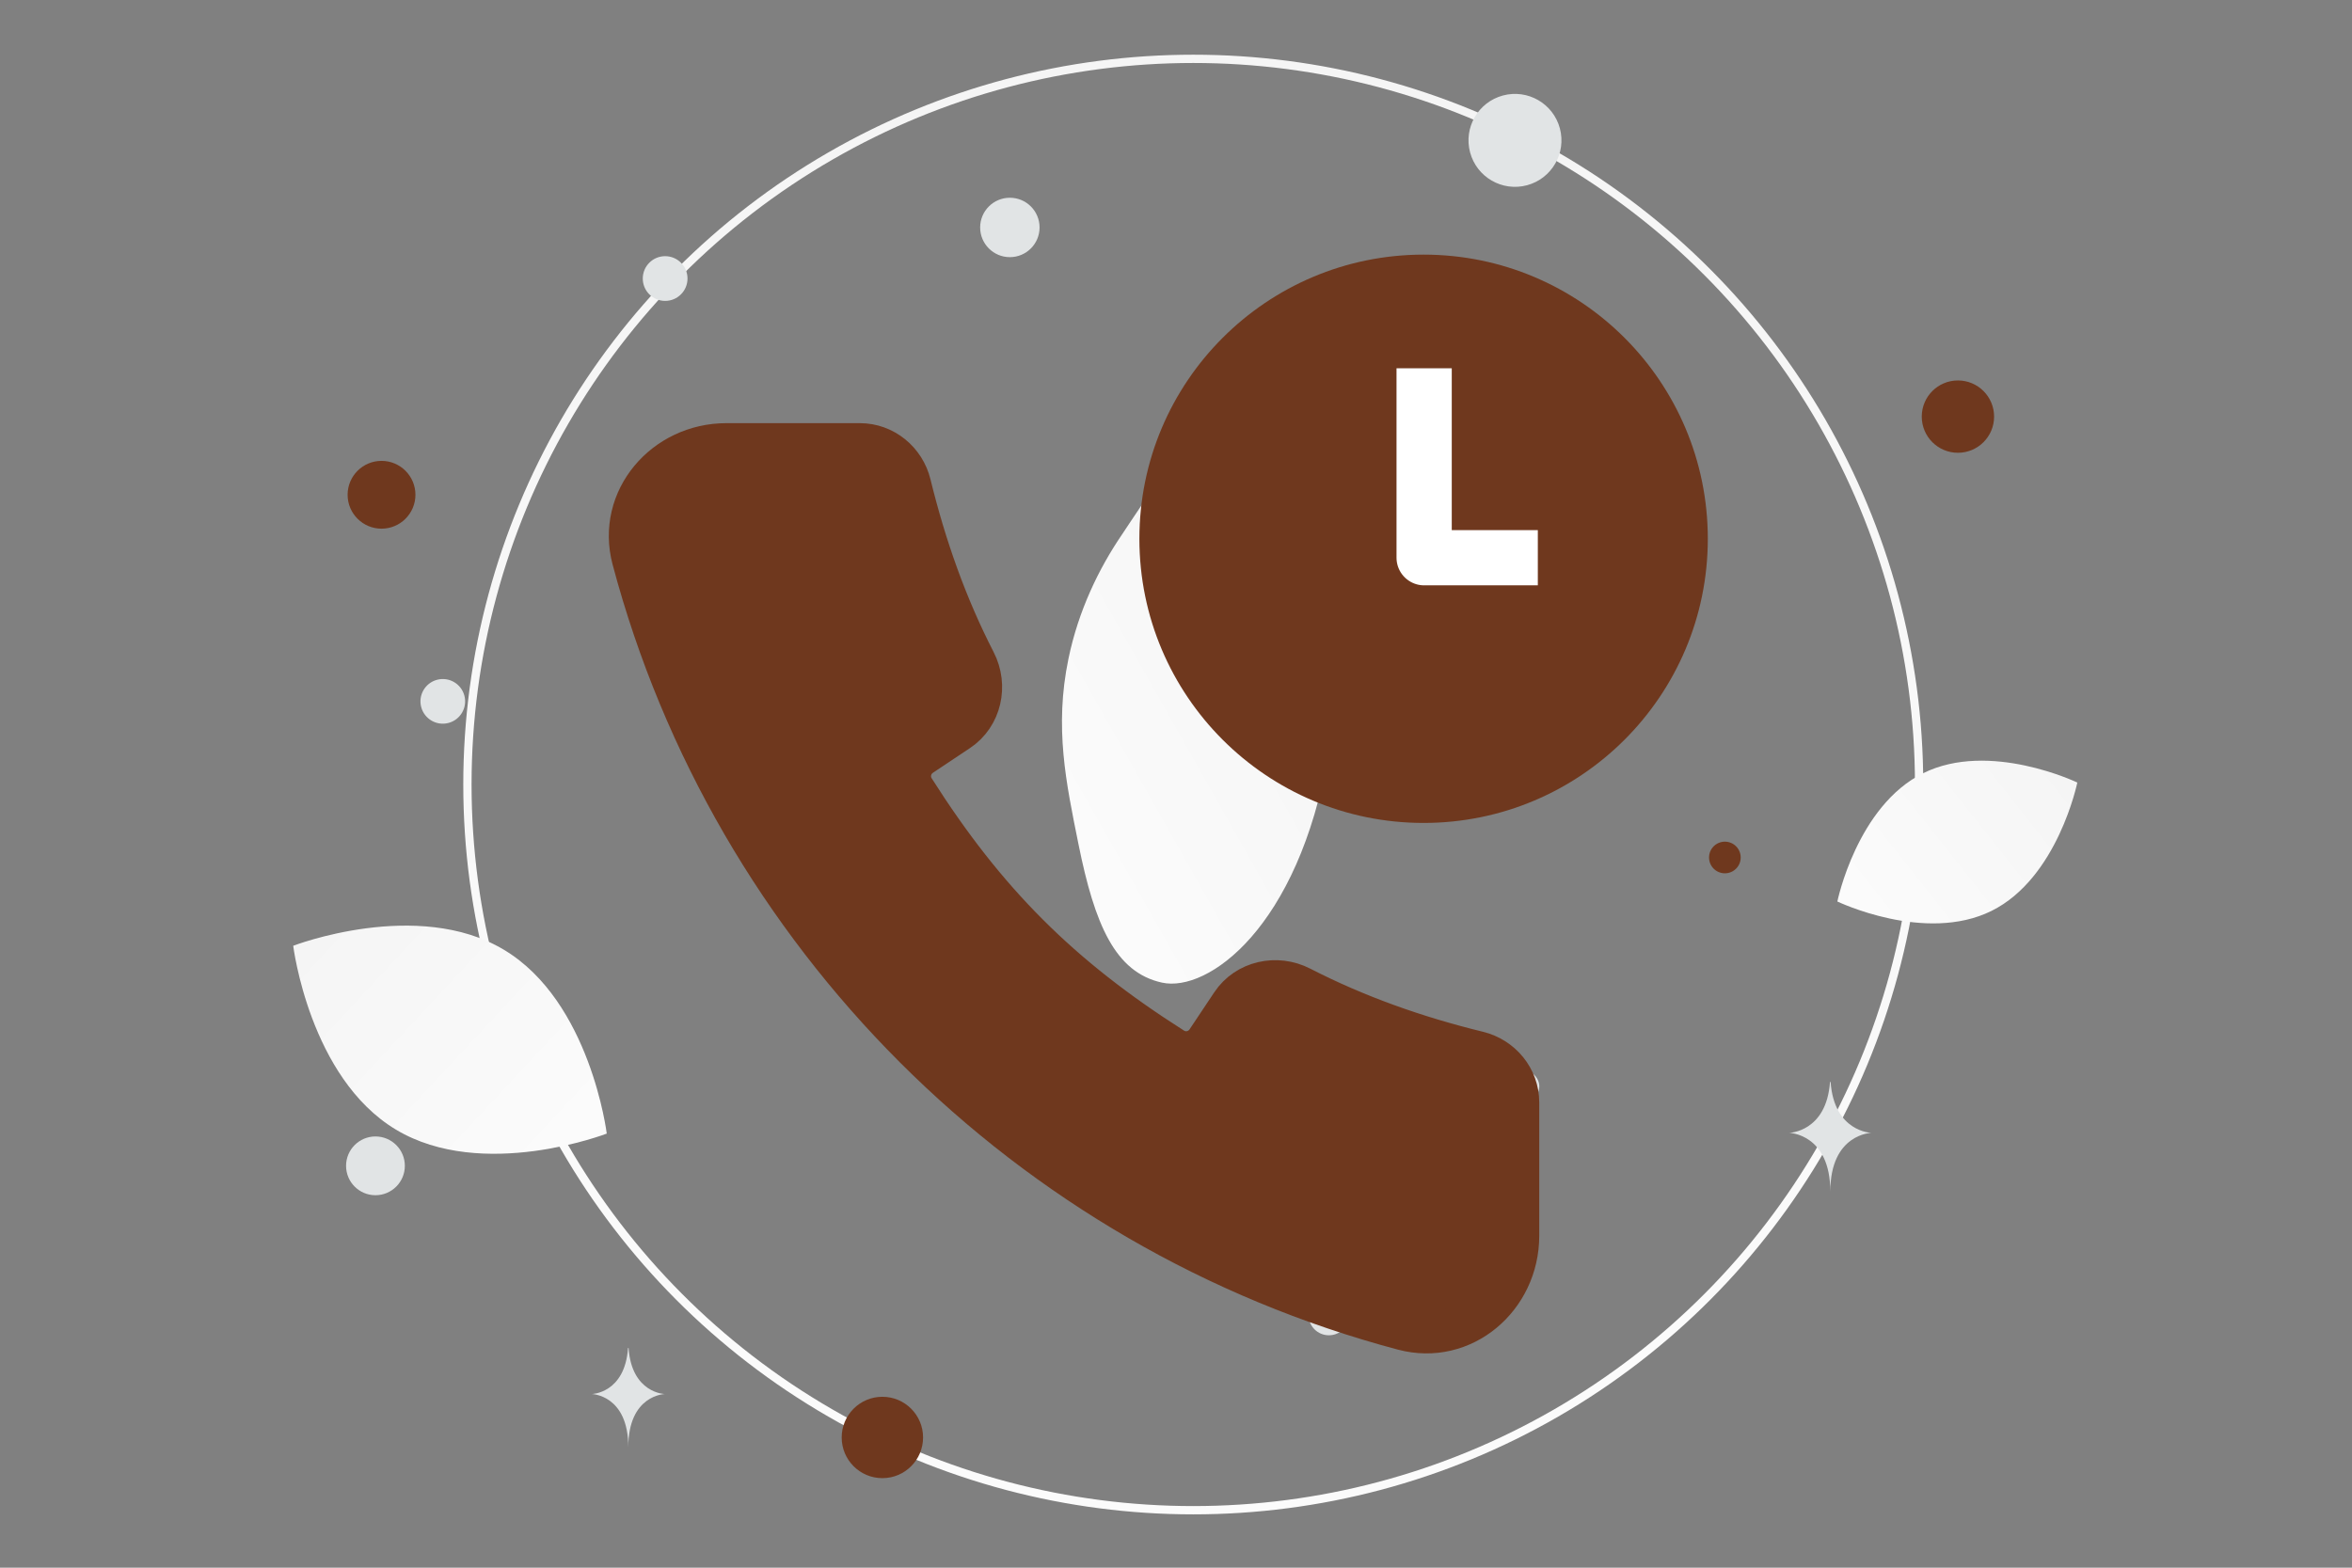 <svg width="900" height="600" viewBox="0 0 900 600" fill="none" xmlns="http://www.w3.org/2000/svg"><rect x="0" y="0" width="900" height="600" fill="#808080" stroke="none"/><path fill="transparent" d="M0 0h900v600H0z"/><circle cx="456.603" cy="300.263" r="277.743" stroke="url(#a)" stroke-width="3.171"/><path d="M444.658 376.081c-17.926-3.924-25.746-22.079-31.993-53.076-4.694-23.313-9.278-44.48-3.817-70.883 3.815-18.479 11.684-34.58 20.248-47.19 9.276-13.663 19.095-31.783 35.1-29.231 21.988 3.508 54.528 52.57 44.09 112.995-11.474 66.378-46.105 91.228-63.628 87.385z" fill="url(#b)"/><path d="M762.065 348.625c-25.349 12.575-58.994-3.594-58.994-3.594s7.478-36.548 32.84-49.105c25.349-12.575 58.98 3.576 58.98 3.576s-7.477 36.549-32.826 49.123z" fill="url(#c)"/><path d="M151.534 432.357c33.121 19.851 80.64 1.501 80.64 1.501s-6.213-50.529-39.355-70.357c-33.121-19.851-80.62-1.523-80.62-1.523s6.213 50.528 39.335 70.379z" fill="url(#d)"/><circle cx="749.207" cy="159.451" r="13.841" transform="rotate(180 749.207 159.451)" fill="#6f381e"/><circle cx="337.644" cy="550.16" r="15.571" transform="rotate(180 337.644 550.16)" fill="#6f381e"/><circle r="12.976" transform="matrix(-1 0 0 1 145.991 189.364)" fill="#6f381e"/><circle r="6.056" transform="matrix(-1 0 0 1 660.028 328.186)" fill="#6f381e"/><circle r="7.786" transform="matrix(-1 0 0 1 508.501 503.265)" fill="#E1E4E5"/><circle r="11.246" transform="matrix(-1 0 0 1 143.67 446.2)" fill="#E1E4E5"/><circle r="8.559" transform="matrix(-1 0 0 1 254.518 106.604)" fill="#E1E4E5"/><circle r="9.516" transform="matrix(-1 0 0 1 361.773 374.791)" fill="#E1E4E5"/><circle r="8.545" transform="scale(1 -1) rotate(-75 -90.194 -244.623)" fill="#E1E4E5"/><circle r="11.368" transform="matrix(-1 0 0 1 386.426 87.051)" fill="#E1E4E5"/><ellipse rx="8.744" ry="6.996" transform="matrix(-1 0 0 1 580.279 415.8)" fill="#E1E4E5"/><circle r="17.784" transform="scale(1 -1) rotate(-75 254.848 -404.609)" fill="#E1E4E5"/><path d="M700.257 414.089h.228c1.355 19.194 15.629 19.489 15.629 19.489s-15.74.307-15.74 22.485c0-22.178-15.74-22.485-15.74-22.485s14.268-.295 15.623-19.489zm-459.94 101.816h.203c1.202 17.371 13.868 17.638 13.868 17.638s-13.966.278-13.966 20.35c0-20.072-13.967-20.35-13.967-20.35s12.66-.267 13.862-17.638z" fill="#E1E4E5"/><circle cx="544.744" cy="206.206" r="108.756" fill="#6f381e"/><path d="M588.454 213.457h-43.502v-72.504" stroke="#fff" stroke-width="21.14" stroke-linejoin="round"/><path d="M242.142 213.991c-6.077-22.877 12.154-44.037 35.825-44.037h51.069c9.196 0 17.064 6.492 19.249 15.424 5.848 23.906 13.86 46.525 24.814 67.849 4.731 9.209 2.237 20.689-6.377 26.432l-14.17 9.447c-4.311 2.873-5.596 8.649-2.819 13.022 27.37 43.118 55.972 71.719 99.089 99.09 4.374 2.776 10.149 1.491 13.023-2.819l9.447-14.171c5.742-8.614 17.223-11.108 26.431-6.377 21.324 10.955 43.942 18.966 67.849 24.814 8.932 2.185 15.424 10.054 15.424 19.249v51.069c0 23.671-21.159 41.903-44.037 35.825-143.597-38.147-256.669-151.22-294.817-294.817z" fill="#6f381e" stroke="#6f381e" stroke-width="16"/><defs><linearGradient id="a" x1="468.515" y1="892.806" x2="451.289" y2="-586.787" gradientUnits="userSpaceOnUse"><stop stop-color="#fff"/><stop offset="1" stop-color="#EEE"/></linearGradient><linearGradient id="b" x1="327.813" y1="348.455" x2="648.277" y2="167.428" gradientUnits="userSpaceOnUse"><stop stop-color="#fff"/><stop offset="1" stop-color="#EEE"/></linearGradient><linearGradient id="c" x1="664.722" y1="387.849" x2="873.802" y2="222.466" gradientUnits="userSpaceOnUse"><stop stop-color="#fff"/><stop offset="1" stop-color="#EEE"/></linearGradient><linearGradient id="d" x1="279.705" y1="496.257" x2="13.198" y2="248.636" gradientUnits="userSpaceOnUse"><stop stop-color="#fff"/><stop offset="1" stop-color="#EEE"/></linearGradient></defs></svg>